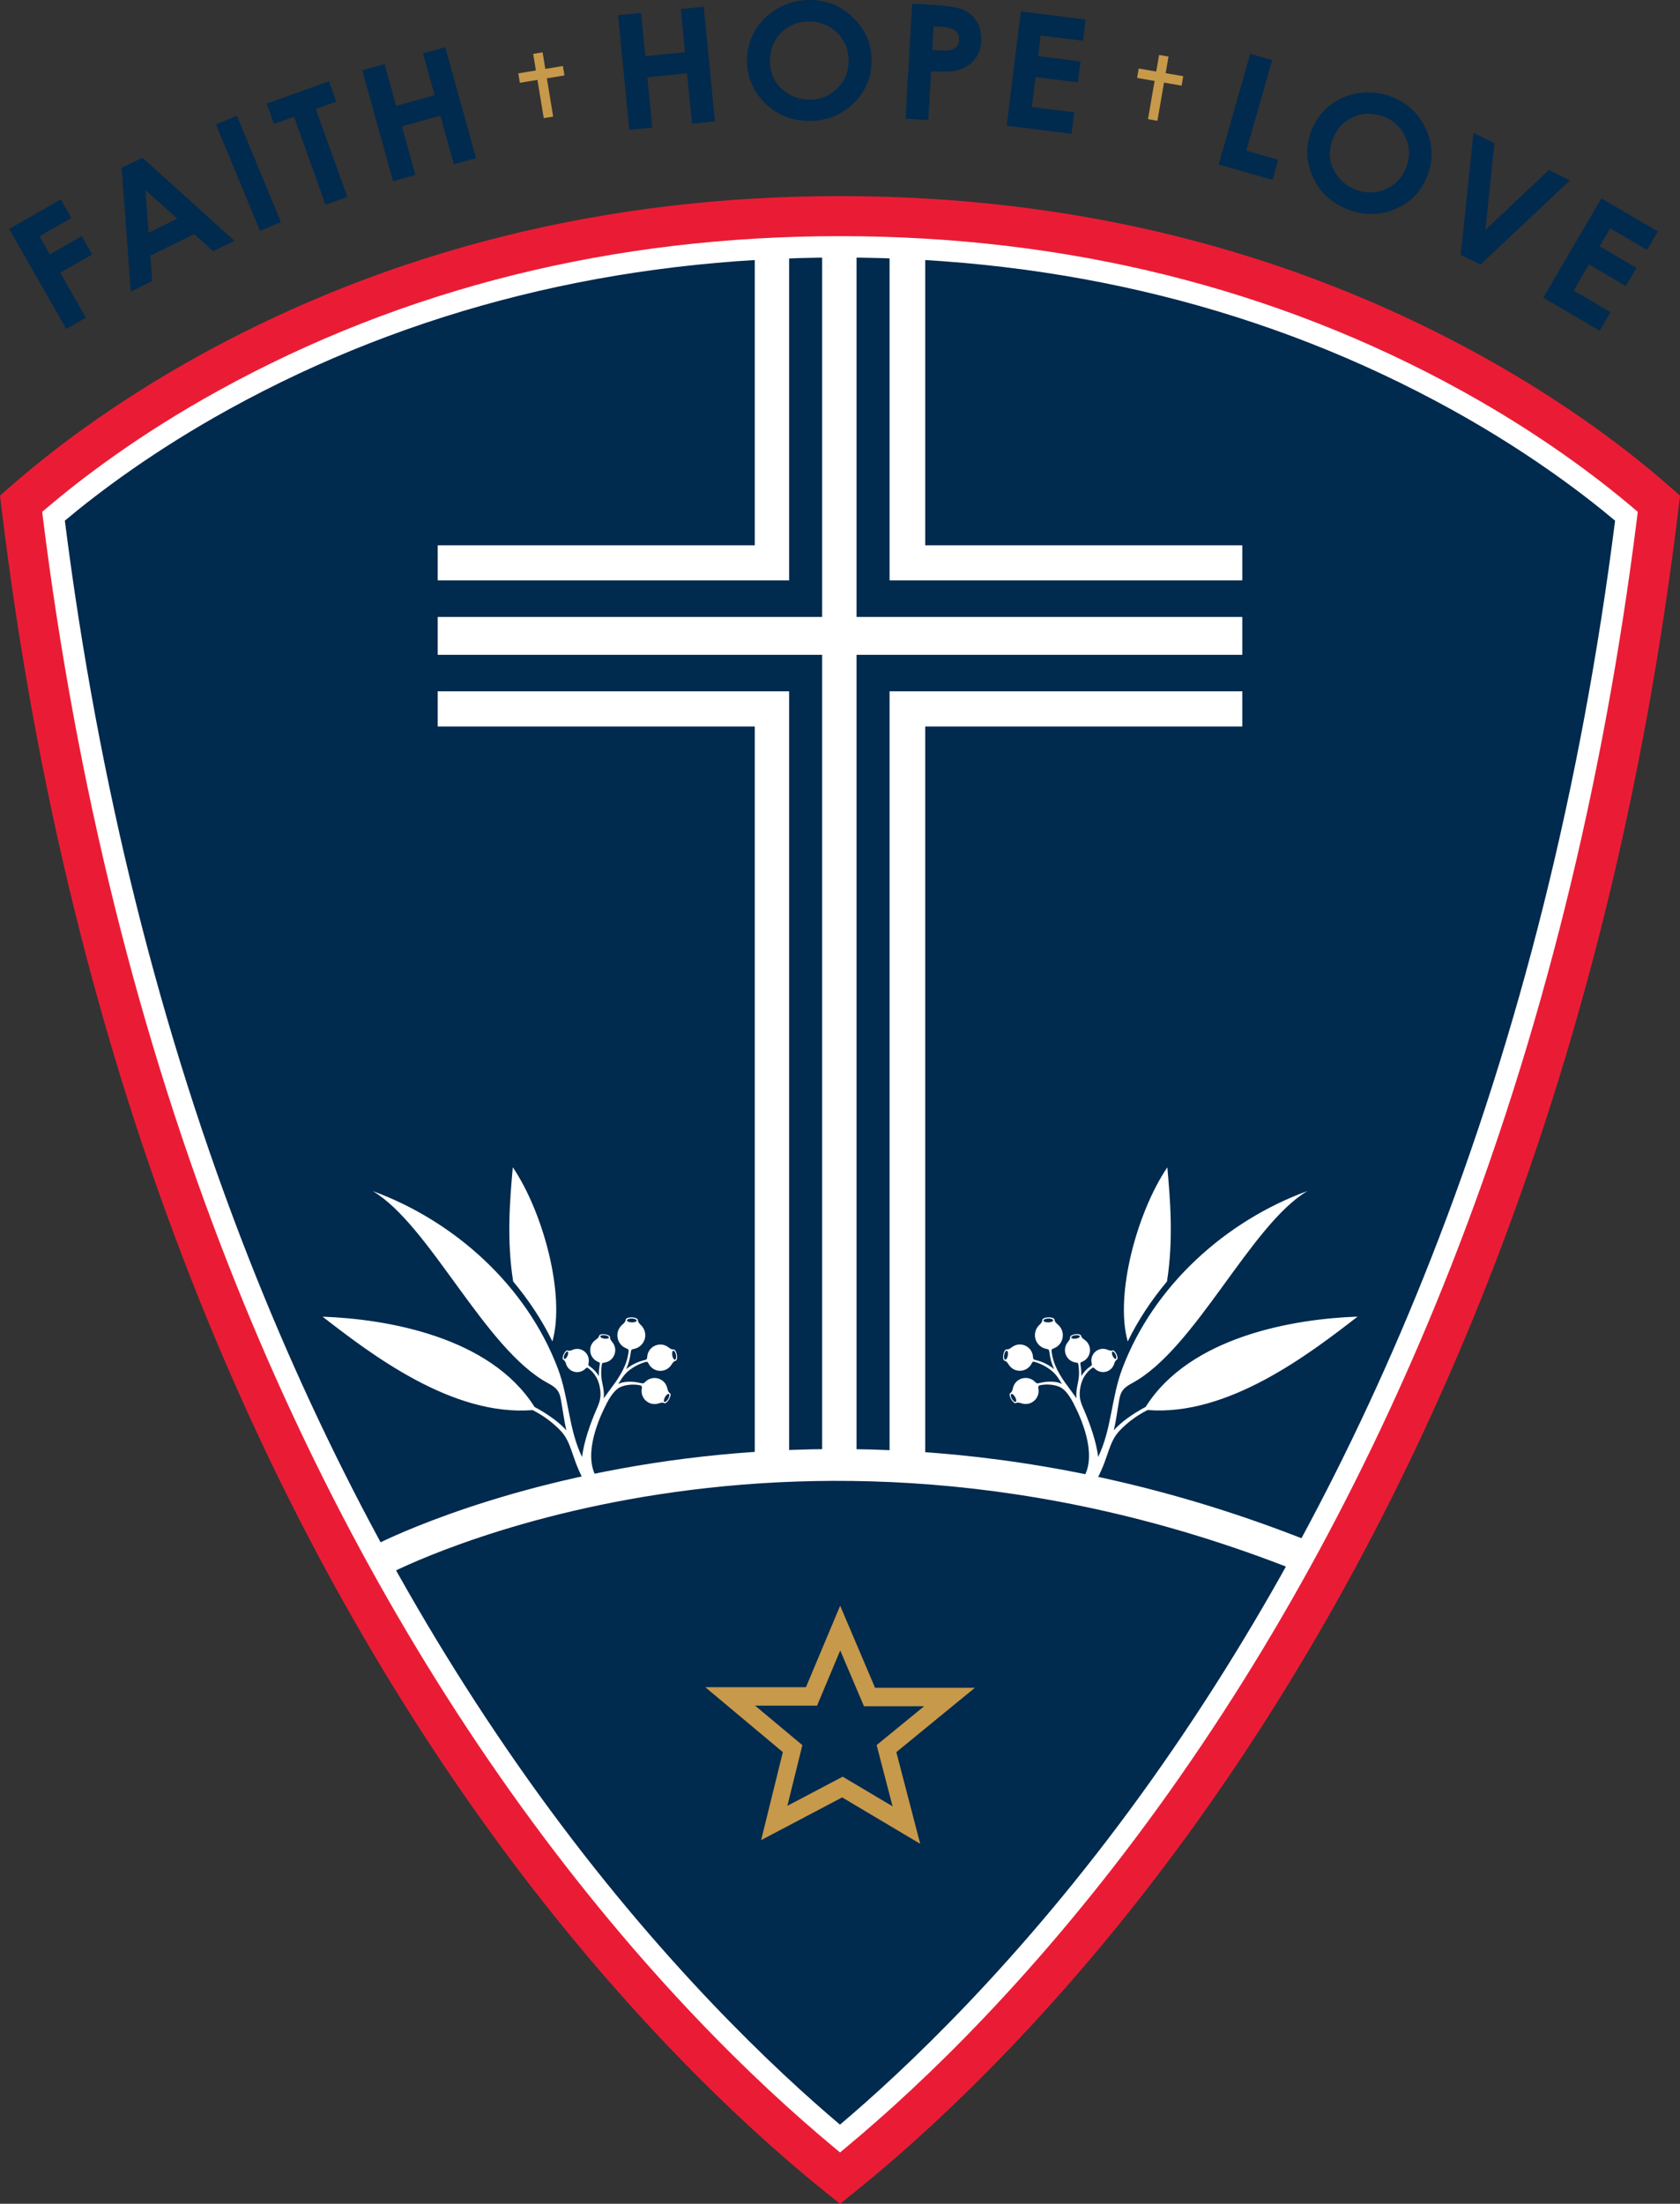 <?xml version="1.0" encoding="UTF-8"?>
<svg id="Layer_2" data-name="Layer 2" xmlns="http://www.w3.org/2000/svg" viewBox="0 0 267.63 350.88">
  <rect x="0" y="0" width="267.63" height="350.88" fill="#333333" stroke="none"/>
  <defs>
    <style>
      .cls-1 {
        fill: #ea1c35;
      }

      .cls-2 {
        fill-rule: evenodd;
      }

      .cls-2, .cls-3 {
        fill: #fff;
      }

      .cls-4 {
        fill: #c7994a;
      }

      .cls-5 {
        fill: #002a4e;
      }
    </style>
  </defs>
  <g id="Layer_1-2" data-name="Layer 1">
    <g>
      <path class="cls-5" d="M1.46,36.45l8.22-4.69,1.69,2.95-5.09,2.91,1.65,2.89,5.09-2.91,1.66,2.91-5.09,2.91,4.09,7.16-3.13,1.79L1.46,36.45Z"/>
      <path class="cls-5" d="M19.38,26.73l3.31-1.62,14.65,13.23-3.39,1.66-3-2.73-6.99,3.42.27,4.07-3.39,1.66-1.46-19.69ZM23.19,30.27l.47,6.78,4.58-2.24-5.05-4.53Z"/>
      <path class="cls-5" d="M34.4,19.81l3.33-1.38,7.02,16.93-3.33,1.38-7.02-16.93Z"/>
      <path class="cls-5" d="M42.49,16.5l9.92-3.56,1.16,3.24-3.27,1.17,5.03,14.01-3.47,1.24-5.02-14.01-3.19,1.14-1.16-3.24Z"/>
      <path class="cls-5" d="M57.71,11.19l3.55-.99,1.85,6.66,6.13-1.7-1.85-6.66,3.53-.98,4.91,17.66-3.53.98-2.15-7.74-6.13,1.7,2.15,7.74-3.55.99-4.91-17.66Z"/>
      <path class="cls-5" d="M98.46,2.42l3.66-.36.68,6.88,6.33-.62-.68-6.88,3.65-.36,1.79,18.24-3.65.36-.79-8-6.33.62.79,8-3.66.36-1.79-18.24Z"/>
      <path class="cls-5" d="M128.82,0c2.7-.04,5.03.87,7,2.72,1.97,1.85,2.97,4.12,3.01,6.82.04,2.67-.89,4.95-2.78,6.83-1.89,1.88-4.2,2.84-6.93,2.88-2.86.04-5.25-.88-7.17-2.75-1.92-1.88-2.9-4.12-2.94-6.74-.02-1.75.39-3.37,1.25-4.85s2.06-2.66,3.59-3.55C125.39.48,127.04.03,128.82,0ZM128.83,3.41c-1.77.02-3.24.64-4.43,1.83-1.18,1.2-1.76,2.7-1.74,4.52.03,2.03.81,3.62,2.34,4.78,1.19.91,2.55,1.35,4.07,1.33,1.72-.02,3.18-.64,4.37-1.86,1.19-1.21,1.78-2.69,1.75-4.45-.02-1.74-.66-3.21-1.89-4.4-1.24-1.19-2.73-1.77-4.48-1.75Z"/>
      <path class="cls-5" d="M145.3.6l3.84.22c2.08.12,3.57.39,4.46.81.9.42,1.59,1.06,2.07,1.92.48.86.69,1.86.63,3.01-.07,1.28-.48,2.32-1.22,3.12-.74.81-1.72,1.34-2.93,1.6-.71.15-1.99.17-3.83.07l-.44,7.75-3.62-.21,1.05-18.29ZM148.51,7.95l1.15.07c.91.05,1.54.03,1.9-.08.36-.1.65-.29.87-.57.22-.28.34-.62.36-1.02.04-.71-.21-1.24-.77-1.6-.4-.26-1.16-.43-2.28-.49l-1.02-.06-.21,3.76Z"/>
      <path class="cls-5" d="M162.62,1.82l10.33,1.28-.42,3.39-6.75-.84-.41,3.29,6.75.84-.41,3.33-6.75-.84-.59,4.78,6.75.84-.42,3.4-10.33-1.28,2.25-18.19Z"/>
      <path class="cls-5" d="M199.17,8.57l3.49,1-4.12,14.42,5.09,1.45-.91,3.2-8.58-2.45,5.03-17.62Z"/>
      <path class="cls-5" d="M221.62,15.38c2.52.96,4.36,2.66,5.5,5.1,1.15,2.44,1.24,4.93.29,7.45-.95,2.5-2.65,4.28-5.1,5.33-2.45,1.05-4.95,1.09-7.5.12-2.67-1.02-4.56-2.75-5.66-5.2-1.09-2.45-1.18-4.9-.25-7.34.62-1.64,1.61-2.99,2.95-4.05s2.9-1.72,4.64-1.97c1.75-.25,3.45-.07,5.12.57ZM220.37,18.56c-1.65-.63-3.25-.6-4.79.07s-2.64,1.86-3.28,3.56c-.72,1.89-.58,3.66.42,5.3.77,1.28,1.87,2.19,3.29,2.73,1.61.61,3.19.57,4.75-.11,1.56-.69,2.65-1.85,3.27-3.49.62-1.63.57-3.23-.14-4.79-.71-1.56-1.88-2.66-3.52-3.28Z"/>
      <path class="cls-5" d="M234.72,21.15l3.35,1.65-1.44,13.8,10.11-9.53,3.35,1.65-14.25,13.41-3.14-1.55,2.03-19.42Z"/>
      <path class="cls-5" d="M255.12,31.59l8.98,5.26-1.73,2.94-5.87-3.44-1.68,2.86,5.87,3.44-1.69,2.89-5.87-3.44-2.44,4.16,5.87,3.44-1.73,2.95-8.98-5.26,9.26-15.81Z"/>
    </g>
    <polygon class="cls-4" points="89.67 10.51 86.87 10.97 86.44 8.33 84.94 8.58 85.37 11.22 82.57 11.68 82.82 13.18 85.62 12.72 86.62 18.81 88.12 18.56 87.12 12.47 89.92 12.01 89.67 10.51"/>
    <polygon class="cls-4" points="188.49 12.13 185.69 11.65 186.15 9.01 184.65 8.75 184.19 11.39 181.4 10.91 181.14 12.41 183.93 12.89 182.88 18.97 184.38 19.23 185.43 13.15 188.23 13.64 188.49 12.13"/>
    <path class="cls-5" d="M133.81,35.26c36.51,0,70.21,8.38,100.16,24.9,14.03,7.74,23.92,15.57,29.39,20.38-5.29,43.69-15.41,84.72-30.11,122.07-12.43,31.58-28.16,60.63-46.74,86.34-21.33,29.51-41.64,47.86-52.7,56.74-11.08-8.9-31.39-27.24-52.71-56.74-18.58-25.71-34.31-54.76-46.74-86.34-14.7-37.34-24.82-78.37-30.11-122.06,5.48-4.82,15.37-12.65,29.39-20.39,29.95-16.53,63.65-24.9,100.16-24.9"/>
    <path class="cls-3" d="M209.97,251.48c-83.17-34.63-147.38-1.22-148.02-.88l-2.41-4.5c.66-.35,67.02-34.88,152.39.67l-1.96,4.71Z"/>
    <g>
      <polygon class="cls-3" points="136.45 35.8 130.97 35.8 130.97 98.23 69.73 98.23 69.73 104.26 130.97 104.26 130.97 232.35 136.45 232.35 136.45 104.26 197.9 104.26 197.9 98.23 136.45 98.23 136.45 35.8"/>
      <polygon class="cls-3" points="147.39 86.82 147.39 35.8 141.71 35.8 141.71 92.41 197.9 92.41 197.9 86.82 147.39 86.82"/>
      <polygon class="cls-3" points="125.71 35.8 120.24 35.8 120.24 86.82 69.73 86.82 69.73 92.41 125.71 92.41 125.71 35.8"/>
      <polygon class="cls-3" points="69.73 115.67 120.24 115.67 120.24 232.35 125.71 232.35 125.71 110.07 69.73 110.07 69.73 115.67"/>
      <polygon class="cls-3" points="141.71 232.35 147.39 232.35 147.39 115.67 197.9 115.67 197.9 110.07 141.71 110.07 141.71 232.35"/>
    </g>
    <path class="cls-1" d="M133.82,350.88l-2.53-2.03c-10.57-8.49-31.56-27.24-53.45-57.53-18.78-25.99-34.67-55.34-47.22-87.23C15.8,166.46,5.59,125.06.26,81.03l-.26-2.11,1.6-1.4c5.95-5.23,16-13.1,30.11-20.89,30.55-16.86,64.91-25.41,102.11-25.41s71.56,8.55,102.11,25.41c14.11,7.79,24.16,15.66,30.11,20.89l1.6,1.4-.26,2.11c-5.33,44.03-15.55,85.43-30.36,123.06-12.55,31.89-28.44,61.24-47.22,87.23-21.89,30.29-42.89,49.04-53.45,57.53l-2.53,2.03ZM8.53,82.19c5.32,42.55,15.27,82.56,29.6,118.94,12.31,31.26,27.87,60.01,46.26,85.46,19.7,27.26,38.59,44.88,49.43,53.9,10.84-9.02,29.73-26.63,49.43-53.9,18.38-25.44,33.95-54.19,46.25-85.46,14.32-36.39,24.28-76.39,29.6-118.94-5.78-4.91-14.8-11.72-27.08-18.49-29.34-16.19-62.39-24.4-98.21-24.4s-68.86,8.21-98.21,24.4c-12.27,6.77-21.3,13.58-27.08,18.5Z"/>
    <path class="cls-4" d="M146.58,293.56l-12.42-7.38-12.91,6.8,3.46-14.01-12.36-10.34h16.04s5.45-12.97,5.45-12.97l5.56,13.07h15.9l-12.51,10.24,3.8,14.59ZM134.24,282.88l7.95,4.72-2.54-9.75,7.57-6.19h-9.59l-3.78-8.88-3.69,8.79h-9.87s7.53,6.29,7.53,6.29l-2.39,9.66,8.81-4.64Z"/>
    <path class="cls-3" d="M133.81,342.7l-1.09-.91c-12.06-10.03-30.47-27.57-49.73-54.21-18.47-25.56-34.1-54.43-46.46-85.83-14.37-36.51-24.36-76.67-29.7-119.35l-.11-.91.7-.59c5.5-4.67,14.7-11.71,27.36-18.69,29.6-16.33,62.92-24.61,99.03-24.61s69.43,8.28,99.03,24.61c12.65,6.98,21.86,14.02,27.36,18.69l.7.59-.11.91c-5.34,42.69-15.33,82.85-29.7,119.36-12.36,31.4-27.99,60.27-46.46,85.83-19.26,26.65-37.67,44.19-49.72,54.21l-1.09.91ZM10.33,82.9c5.33,42.06,15.21,81.63,29.37,117.62,12.25,31.13,27.75,59.76,46.05,85.08,19.33,26.74,38,44.19,48.06,52.68,10.05-8.48,28.72-25.93,48.05-52.68,18.3-25.32,33.8-53.95,46.05-85.08,14.17-35.98,24.05-75.55,29.38-117.62-5.44-4.56-14.21-11.15-26.09-17.71-29.09-16.05-61.86-24.19-97.39-24.19s-68.3,8.14-97.39,24.19c-11.88,6.56-20.65,13.15-26.09,17.71Z"/>
    <path class="cls-2" d="M96.58,223.56c.53-1.01,1.28-2.24,2.18-2.68.84-.41,2.08-.54,3.16-.33.28.05.39.22.33.49-.19.86.19,1.78,1,2.24.51.29,1.08.34,1.6.19.41-.12.65-.22.97-.07.18.1.52-.17.77-.61.25-.44.31-.87.13-.97-.29-.2-.33-.45-.44-.87-.14-.52-.47-.99-.98-1.28-.85-.49-1.9-.3-2.55.39-.24.25-.38.22-.72.14-1.28-.32-2.81-.27-3.54.17.61-1.01,1.02-1.68,2.02-2.4.68-.49,1.47-.88,2.28-1.11.31-.09.39-.04.52.23.4.82,1.32,1.32,2.26,1.14.58-.11,1.06-.44,1.36-.89.24-.36.36-.59.7-.68.2-.04.29-.47.2-.97-.09-.5-.33-.87-.53-.84-.36.03-.54-.13-.9-.39-.44-.32-1.01-.46-1.59-.35-.97.18-1.66,1-1.71,1.95-.01.27-.07.41-.34.47-1.12.26-2.2.78-3.01,1.47.41-.94.61-1.71.74-2.71.06-.42.11-.44.52-.52.99-.2,1.75-1.06,1.78-2.11.02-.62-.22-1.2-.62-1.61-.32-.33-.53-.5-.55-.88,0-.22-.43-.41-.96-.42-.54-.02-.98.15-.99.37-.04.38-.26.54-.6.85-.43.39-.7.95-.72,1.57-.03.95.54,1.79,1.38,2.13.36.15.46.18.4.6-.12.85-.31,1.52-.6,2.2-.36.85-.84,1.66-1.36,2.42-.06.09-.12.18-.19.27-.52.74-1.07,1.44-1.59,2.18-.07.11-.15.21-.22.32.09-.68,0-1.38-.15-2.11-.14-.73-.28-1.29-.25-2.18,0-.33.04-.69.1-1.07.04-.28.08-.31.36-.34.89-.09,1.63-.78,1.76-1.71.08-.56-.08-1.09-.4-1.5-.25-.33-.42-.5-.4-.84.03-.19-.34-.41-.82-.47-.48-.07-.89.04-.92.23-.08.33-.29.45-.62.7-.42.31-.72.78-.79,1.33-.13.93.4,1.79,1.23,2.13.27.11.32.15.27.44-.12.69-.15,1.32-.14,1.83-.37-.61-.86-1.14-1.46-1.56-.27-.19-.25-.21-.18-.52.18-.83-.23-1.7-1.03-2.08-.47-.22-.99-.22-1.44-.05-.36.14-.56.24-.86.13-.17-.08-.45.19-.64.6-.19.41-.21.8-.04.88.27.16.33.38.45.74.16.45.5.85.97,1.06.74.34,1.6.15,2.13-.42.15-.16.25-.15.43-.02,1.05.77,1.69,1.9,1.88,3.37.18,1.39-.12,2.1-.65,3.31-.85,1.93-1.99,5.11-2.23,7.45-2.14-4.36-2.1-9.44-3.86-14.09-4.97-13.13-16.4-23.47-29.49-28.26,9.07,5.38,17.84,25.18,27.93,30.59,1.46.78,1.82,1.35,2.05,2.64.29,1.62.49,3.25.86,4.87-1.01-1.16-2.81-2.52-5.07-3.73-7.07-11.22-23.64-14.01-33.76-14.37,7.72,5.98,20.66,15.9,33.45,14.87.84.41,2.12,1.18,3.29,2.18,1.95,1.65,2.34,2.57,3.15,4.97.59,1.76,1.28,3.4,2.14,4.74l1.86-.81c-2.43-3.28-.32-8.9,1.31-12.02h0ZM81.75,204.04c-1.06-6.65-.52-13.04-.06-18.19,4.8,7.08,8.41,20.29,6.31,27.73-1.66-3.42-3.81-6.62-6.25-9.55h0ZM105.94,222.43c.2-.34.47-.56.61-.48.14.08.09.42-.1.77-.2.34-.47.56-.61.48-.14-.08-.09-.42.1-.77h0ZM107.1,215.83c-.07-.39,0-.74.16-.77.16-.03.35.27.42.66.07.39,0,.74-.16.77-.16.03-.35-.27-.42-.66h0ZM90.4,215.89c.15-.32.16-.63.03-.69-.13-.06-.36.15-.5.47-.15.32-.16.63-.03.69.13.06.36-.15.5-.47h0ZM96.28,213.14c-.38-.05-.67-.22-.65-.37.02-.15.34-.23.72-.18.38.05.67.22.65.37-.02.15-.34.23-.72.18h0ZM100.64,210.55c-.42-.01-.77-.16-.76-.33,0-.17.35-.3.78-.29.42.01.77.16.76.33,0,.17-.35.3-.78.29h0Z"/>
    <path class="cls-2" d="M171.07,223.56c1.63,3.12,3.74,8.74,1.31,12.02l1.86.81c.85-1.34,1.55-2.98,2.14-4.74.81-2.4,1.2-3.31,3.15-4.97,1.17-1,2.44-1.77,3.29-2.18,12.79,1.03,25.73-8.9,33.45-14.87-10.12.35-26.69,3.15-33.76,14.37-2.26,1.2-4.06,2.56-5.07,3.73.37-1.63.57-3.26.86-4.87.23-1.29.59-1.85,2.05-2.64,10.08-5.41,18.85-25.2,27.93-30.59-13.09,4.78-24.53,15.13-29.49,28.26-1.76,4.64-1.71,9.73-3.86,14.09-.23-2.33-1.38-5.51-2.23-7.45-.53-1.21-.83-1.92-.65-3.31.19-1.47.83-2.6,1.88-3.37.18-.13.28-.14.43.02.53.57,1.39.76,2.13.42.47-.22.81-.61.97-1.06.13-.36.18-.58.45-.74.17-.08.15-.47-.04-.88-.19-.41-.47-.68-.64-.6-.3.11-.5,0-.86-.13-.45-.17-.97-.17-1.44.05-.8.37-1.22,1.25-1.03,2.08.07.31.09.33-.18.52-.61.42-1.09.96-1.46,1.56,0-.51-.02-1.14-.14-1.83-.05-.3,0-.33.27-.44.83-.34,1.36-1.2,1.23-2.13-.08-.56-.38-1.03-.79-1.33-.33-.24-.54-.37-.62-.7-.03-.19-.44-.3-.92-.23-.48.07-.85.28-.82.47.02.34-.15.51-.4.84-.32.41-.48.94-.4,1.5.13.93.87,1.61,1.76,1.71.28.03.32.06.36.34.06.38.09.74.1,1.07.03.89-.11,1.45-.25,2.18-.14.73-.24,1.43-.15,2.11-.07-.11-.15-.22-.22-.32-.52-.74-1.07-1.45-1.59-2.18-.06-.09-.13-.18-.19-.27-.52-.76-1-1.57-1.36-2.42-.29-.68-.48-1.35-.6-2.2-.06-.42.04-.46.4-.6.84-.34,1.41-1.17,1.38-2.13-.02-.62-.29-1.18-.72-1.57-.34-.31-.56-.47-.6-.85,0-.22-.45-.38-.99-.37-.54.02-.97.21-.96.42-.02.38-.23.55-.55.88-.4.42-.64.99-.62,1.61.03,1.05.79,1.91,1.78,2.11.41.08.46.1.52.52.13.99.33,1.77.74,2.71-.81-.69-1.89-1.21-3.01-1.47-.27-.06-.33-.2-.34-.47-.05-.95-.74-1.77-1.71-1.95-.58-.11-1.14.04-1.59.35-.35.25-.54.42-.9.39-.2-.04-.44.34-.53.84-.09.5,0,.93.2.97.34.1.46.32.7.68.3.45.78.79,1.36.89.95.17,1.86-.32,2.26-1.14.13-.27.21-.32.52-.23.81.23,1.6.62,2.28,1.11,1.01.72,1.42,1.39,2.02,2.4-.73-.44-2.26-.49-3.54-.17-.34.09-.48.12-.72-.14-.64-.69-1.69-.87-2.55-.39-.51.29-.85.76-.98,1.28-.11.42-.14.66-.44.87-.18.1-.12.54.13.97.25.44.59.71.77.61.32-.15.55-.05.97.07.52.15,1.1.1,1.6-.19.81-.46,1.19-1.38,1-2.24-.06-.28.05-.44.33-.49,1.08-.21,2.33-.08,3.16.33.9.44,1.65,1.67,2.18,2.68h0ZM185.9,204.04c-2.44,2.92-4.59,6.12-6.25,9.55-2.1-7.45,1.51-20.65,6.31-27.73.46,5.15,1,11.54-.06,18.19h0ZM161.71,222.43c.2.34.24.69.1.77-.14.08-.41-.14-.61-.48-.2-.34-.24-.69-.1-.77.14-.08.41.14.61.48h0ZM160.55,215.83c-.07.39-.26.69-.42.66-.16-.03-.23-.37-.16-.77.07-.39.26-.69.42-.66.16.03.23.37.16.77h0ZM177.25,215.89c.15.32.37.53.5.47.13-.06.12-.37-.03-.69-.15-.32-.37-.53-.5-.47-.13.06-.12.37.03.69h0ZM171.37,213.14c-.38.05-.7-.03-.72-.18-.02-.15.27-.32.65-.37.38-.05.7.03.72.18.02.15-.27.32-.65.37h0ZM167.01,210.55c-.42.01-.77-.12-.78-.29,0-.17.34-.32.76-.33.42-.01.77.12.78.29,0,.17-.34.32-.76.33h0Z"/>
  </g>
</svg>